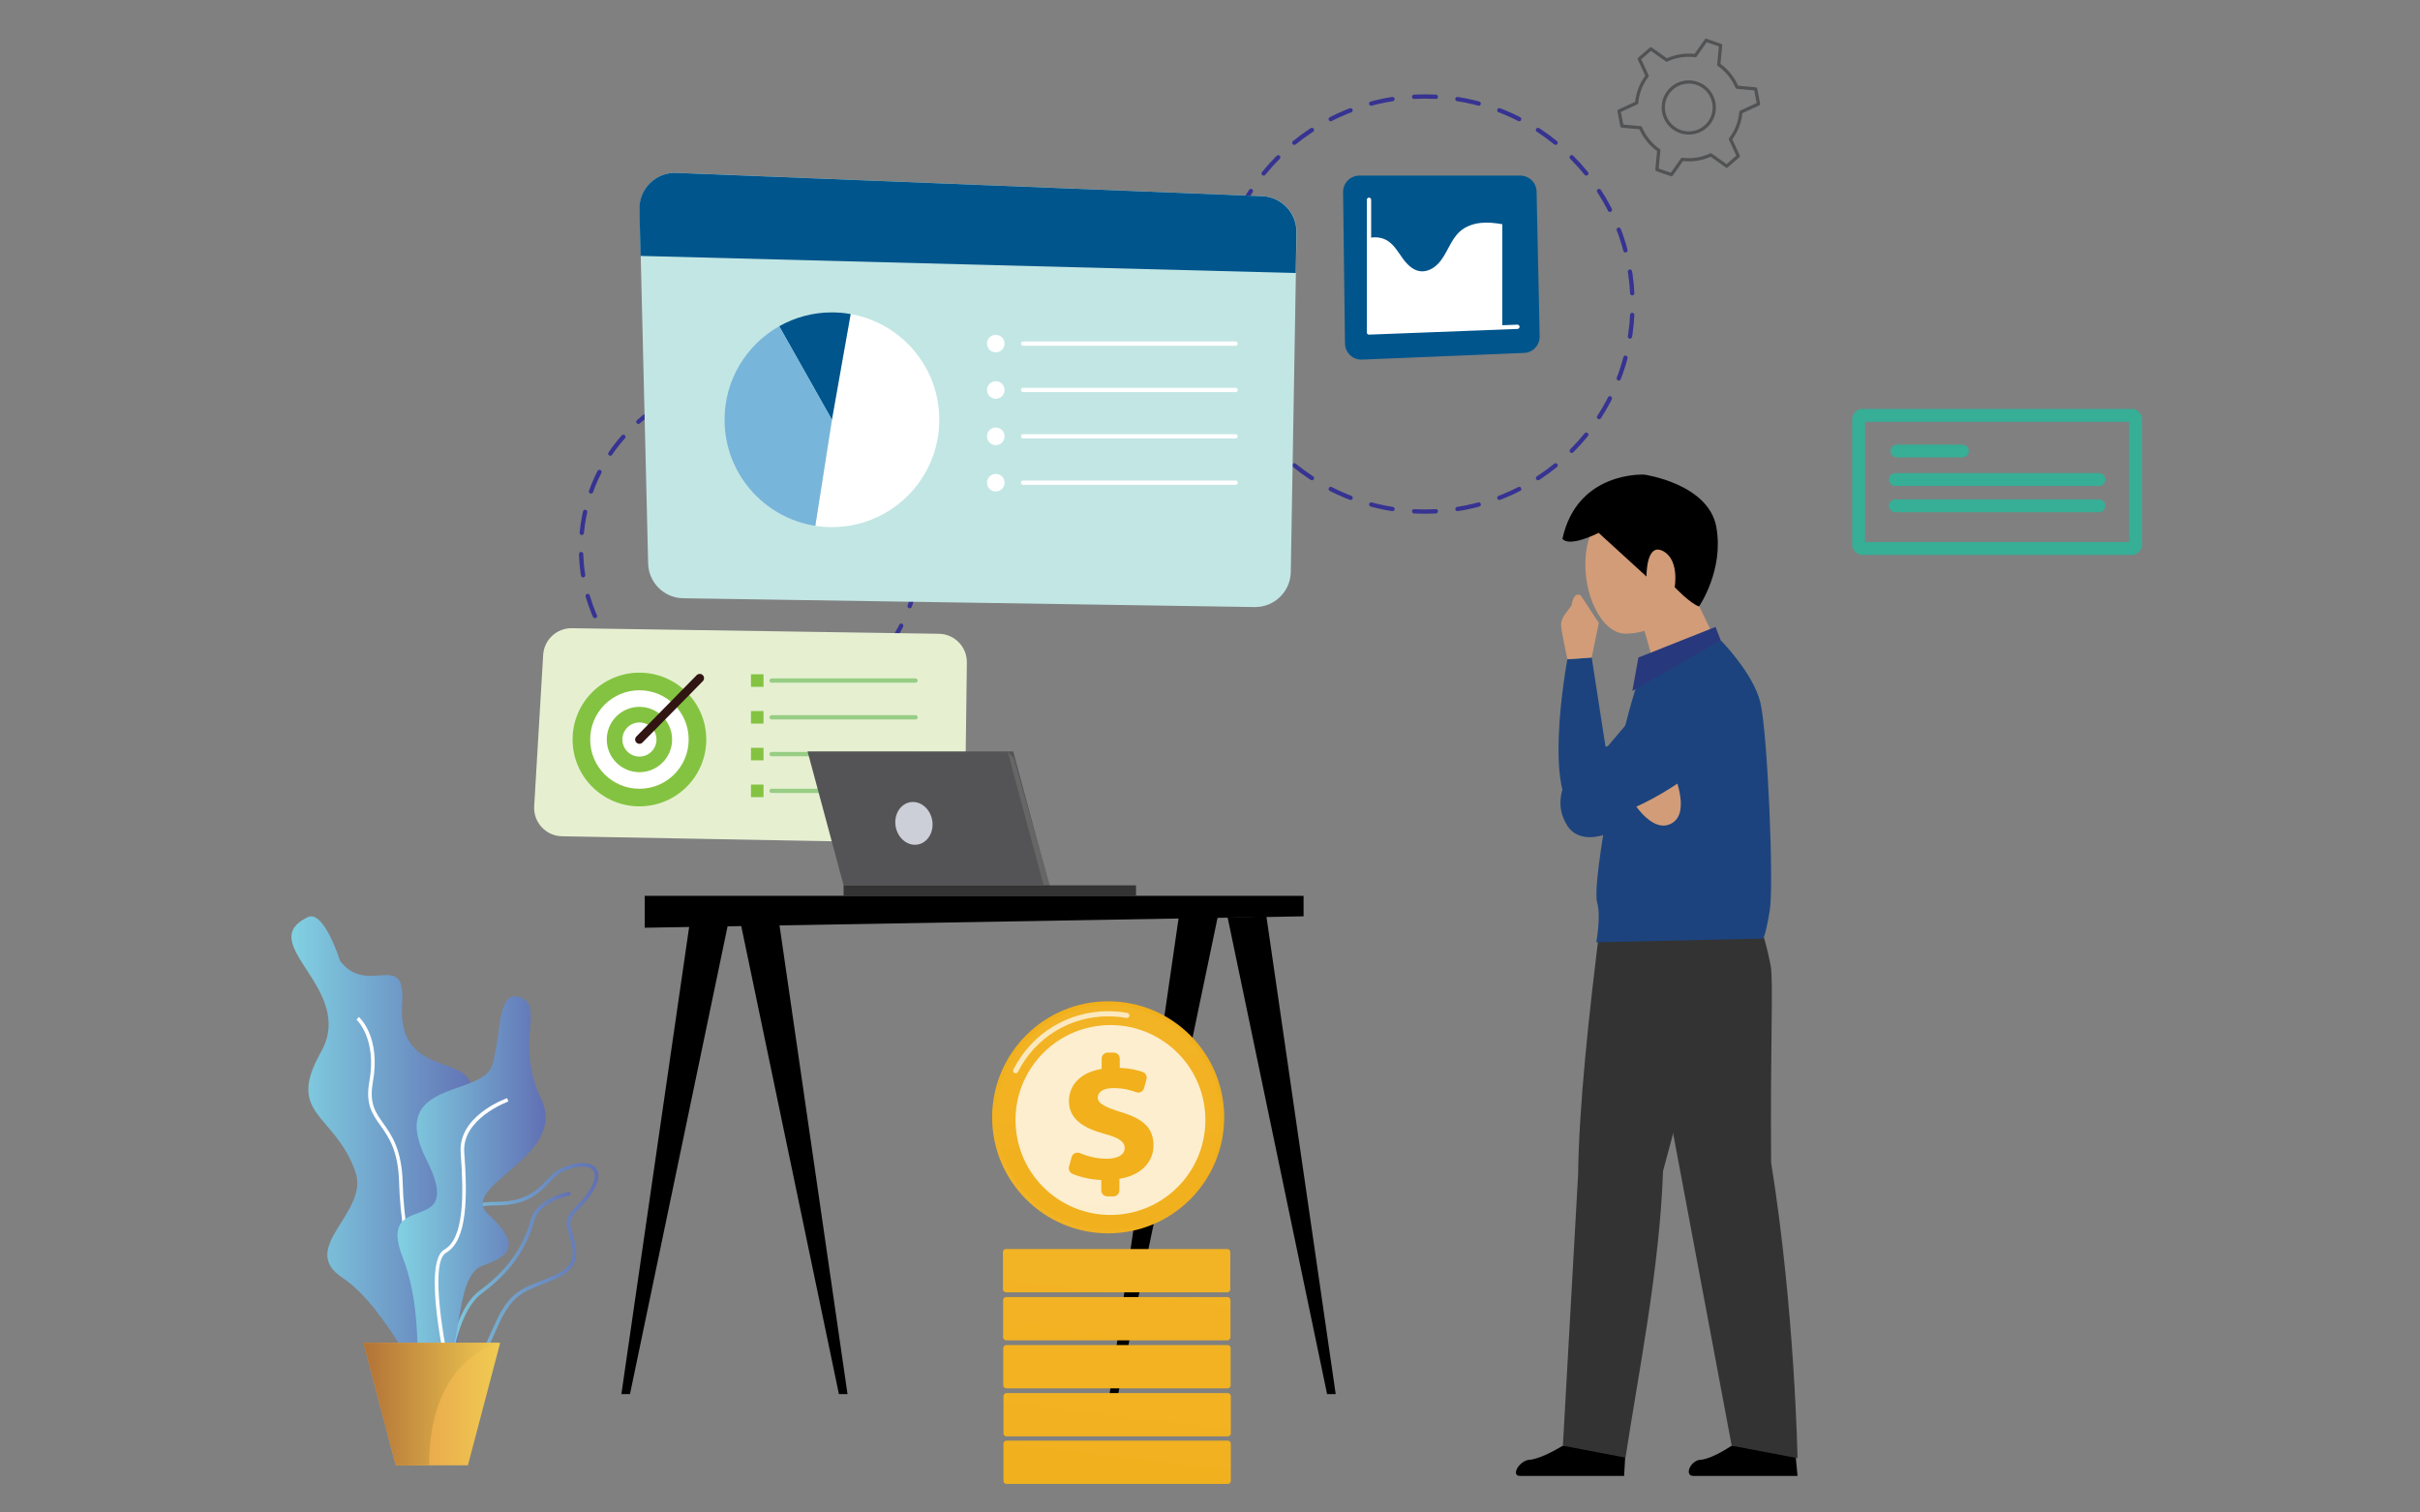 <?xml version="1.0" encoding="utf-8"?>
<!-- Generator: Adobe Illustrator 27.2.0, SVG Export Plug-In . SVG Version: 6.00 Build 0)  -->
<svg version="1.1" id="Layer_1" xmlns="http://www.w3.org/2000/svg" xmlns:xlink="http://www.w3.org/1999/xlink" x="0px" y="0px"
	 viewBox="0 0 2880 1800" style="enable-background:new 0 0 2880 1800;" xml:space="preserve">
<rect x="0" y="0" width="2880" height="1800" fill="#808080" stroke="none"/>
<style type="text/css">
	.st0{fill:none;stroke:#A8D6F2;stroke-width:2.558;stroke-linecap:round;stroke-linejoin:round;stroke-miterlimit:10;}
	.st1{fill:none;stroke:#37AE96;stroke-width:15.351;stroke-linecap:round;stroke-linejoin:round;stroke-miterlimit:10;}
	.st2{fill:none;stroke:#515254;stroke-width:3.838;stroke-linecap:round;stroke-linejoin:round;stroke-miterlimit:10;}
	.st3{fill:none;stroke:#363392;stroke-width:5.117;stroke-linecap:round;stroke-miterlimit:10;stroke-dasharray:25.328,25.328;}
	.st4{fill:none;stroke:#363392;stroke-width:5.117;stroke-linecap:round;stroke-miterlimit:10;stroke-dasharray:25.87,25.87;}
	.st5{fill:#C2E6E4;}
	.st6{fill:#00558C;}
	.st7{fill:#FFFFFF;}
	.st8{fill:#78B5DA;}
	.st9{fill:none;stroke:#FFFFFF;stroke-width:5.117;stroke-linecap:round;stroke-linejoin:round;stroke-miterlimit:10;}
	.st10{fill:#E6F0D1;}
	.st11{fill:#84C341;}
	.st12{fill:none;stroke:#311513;stroke-width:10.234;stroke-linecap:round;stroke-linejoin:round;stroke-miterlimit:10;}
	.st13{fill:none;stroke:#97CD84;stroke-width:5.117;stroke-linecap:round;stroke-linejoin:round;stroke-miterlimit:10;}
	.st14{fill:#545456;}
	.st15{fill:#666666;}
	.st16{fill:#333333;}
	.st17{fill:#CCCED8;}
	.st18{fill:#D29C78;}
	.st19{fill:#1C437D;}
	.st20{fill:#28387C;}
	.st21{fill:url(#SVGID_1_);}
	.st22{fill:url(#SVGID_00000037670733557052936340000000553663405820631999_);}
	.st23{fill:url(#SVGID_00000178883620008719429190000001138686371657919639_);}
	.st24{fill:url(#SVGID_00000079482322441301997310000006700864777542219671_);}
	.st25{fill:url(#SVGID_00000177475019386356705670000009295449243347114372_);}
	.st26{fill:url(#SVGID_00000177471126092205676260000017976122068623445391_);}
	.st27{fill:url(#SVGID_00000008130626099136977810000012582044486363509679_);}
	.st28{opacity:0.7;fill:#FFFFFF;}
	.st29{opacity:0.78;fill:#FFFFFF;}
	.st30{fill:url(#SVGID_00000085219618445008108220000014766060953288152981_);}
	.st31{fill:url(#SVGID_00000037676697307168974620000010702325377607632270_);}
	.st32{fill:url(#SVGID_00000062168511812595243340000007382237292090147990_);}
	.st33{fill:url(#SVGID_00000000216807178269926540000013386013716776666244_);}
	.st34{fill:url(#SVGID_00000173871512254466011910000001319345368102040194_);}
	.st35{fill:url(#SVGID_00000031200650259172575090000009692159231532193679_);}
	.st36{fill:url(#SVGID_00000074413747582596504760000018163211871736764327_);}
</style>
<g>
	<g>
		<path class="st0" d="M1128.15,416.59H998.78c-1.63,0-2.96-1.33-2.96-2.96v-59.05c0-1.63,1.33-2.96,2.96-2.96h129.37
			c1.63,0,2.96,1.33,2.96,2.96v59.05C1131.11,415.27,1129.79,416.59,1128.15,416.59z"/>
		<line class="st0" x1="1014.55" y1="369.01" x2="1046.48" y2="369.01"/>
		<path class="st0" d="M1013.78,382.96c1.27,0,2.55,0,3.82,0h95.56"/>
		<path class="st0" d="M1013.78,395.77c1.27,0,2.55,0,3.82,0h95.56"/>
	</g>
	<g>
		<path class="st1" d="M2537.15,652.7h-320.79c-2.48,0-4.49-2.01-4.49-4.49V498.82c0-2.48,2.01-4.49,4.49-4.49h320.79
			c2.48,0,4.49,2.01,4.49,4.49v149.39C2541.64,650.69,2539.63,652.7,2537.15,652.7z"/>
		<line class="st1" x1="2257.52" y1="536.72" x2="2335.35" y2="536.72"/>
		<path class="st1" d="M2255.66,570.72c3.11,0,6.21,0,9.32,0h232.92"/>
		<path class="st1" d="M2255.66,601.93c3.11,0,6.21,0,9.32,0h232.92"/>
	</g>
	<g>
		<path class="st2" d="M2037.97,139.16c-6.21,15.57-23.86,23.15-39.43,16.95c-15.57-6.21-23.15-23.86-16.95-39.43
			c6.21-15.57,23.86-23.15,39.43-16.95C2036.59,105.94,2044.18,123.6,2037.97,139.16z"/>
		<path class="st2" d="M2068.7,185.73l-9.34-20.19c3.31-4.37,6.15-9.21,8.28-14.55c2.31-5.79,3.66-11.73,4.18-17.64l20.99-9.61
			l-3.5-17.94l-22.12-2c-4.47-10.64-11.9-20-21.68-26.84l2.18-23.03L2030.39,48l-12.82,18.19c-11.81-1.5-23.58,0.45-34.05,5.33
			l-18.87-13.41l-13.78,12l9.34,20.19c-3.31,4.37-6.15,9.21-8.28,14.55c-2.31,5.79-3.66,11.73-4.18,17.64l-20.99,9.61l3.5,17.94
			l22.12,2c4.47,10.64,11.9,20,21.68,26.84l-2.18,23.03l17.29,5.93l12.82-18.19c11.81,1.5,23.58-0.45,34.05-5.33l18.87,13.41
			L2068.7,185.73z"/>
	</g>
</g>
<g>
	<g>
		
			<ellipse transform="matrix(0.707 -0.707 0.707 0.707 -200.206 822.848)" class="st3" cx="893.16" cy="653.09" rx="201.55" ry="201.55"/>
	</g>
	<g>
		
			<ellipse transform="matrix(0.707 -0.707 0.707 0.707 241.001 1305.243)" class="st4" cx="1696.07" cy="361.71" rx="247.03" ry="247.04"/>
	</g>
	<g>
		<g>
			<path class="st5" d="M1543.04,276.46l-0.82,48.39l-6.08,355.95c-0.41,23.36-19.67,42-43.06,41.66l-680-10.48
				c-22.78-0.34-41.18-18.61-41.73-41.39l-8.84-366.09l-1.33-55.45c-0.58-24.48,19.63-44.36,44.08-43.37l697.07,27.73
				C1525.35,234.29,1543.41,253.44,1543.04,276.46z"/>
			<path class="st6" d="M1542.85,276.52l-0.82,48.39l-779.71-20.35l-1.33-55.45c-0.58-24.48,19.63-44.36,44.08-43.37l697.07,27.73
				C1525.16,234.35,1543.23,253.51,1542.85,276.52z"/>
		</g>
		<g>
			<g>
				<path class="st7" d="M1012.36,373.75l-22.3,125.79l-19.77,126.24c6.45,1,13.05,1.53,19.77,1.53
					c70.57,0,127.77-57.2,127.77-127.77C1117.83,436.59,1072.29,384.31,1012.36,373.75z"/>
				<path class="st6" d="M927.32,388.25l62.74,111.29l22.3-125.79c-7.24-1.28-14.69-1.98-22.3-1.98
					C967.25,371.77,945.86,377.78,927.32,388.25z"/>
				<path class="st8" d="M927.32,388.25c-38.81,21.93-65.03,63.54-65.03,111.29c0,63.84,46.82,116.74,108,126.24l19.77-126.24
					L927.32,388.25z"/>
			</g>
			<circle class="st7" cx="1185.06" cy="408.94" r="10.46"/>
			<line class="st9" x1="1217.61" y1="408.94" x2="1470.44" y2="408.94"/>
			<circle class="st7" cx="1185.06" cy="464.11" r="10.46"/>
			<line class="st9" x1="1217.61" y1="464.11" x2="1470.44" y2="464.11"/>
			<circle class="st7" cx="1185.06" cy="519.28" r="10.46"/>
			<line class="st9" x1="1217.61" y1="519.28" x2="1470.44" y2="519.28"/>
			<path class="st7" d="M1195.52,574.45c0,5.78-4.68,10.46-10.46,10.46c-5.78,0-10.46-4.68-10.46-10.46
				c0-5.78,4.68-10.46,10.46-10.46C1190.84,563.99,1195.52,568.67,1195.52,574.45z"/>
			<line class="st9" x1="1217.61" y1="574.45" x2="1470.44" y2="574.45"/>
		</g>
	</g>
	<g>
		<path class="st6" d="M1828.67,227.98c-0.23-10.55-8.84-18.98-19.39-18.98h-191.52c-10.81,0-19.53,8.84-19.39,19.64l2.3,180.2
			c0.14,10.93,9.27,19.58,20.19,19.13l192.89-7.94c10.55-0.43,18.82-9.23,18.59-19.79L1828.67,227.98z"/>
		<polyline class="st9" points="1805.81,388.93 1787.85,389.61 1629.22,395.68 1629.22,283.31 1629.22,237.75 		"/>
		<path class="st7" d="M1787.87,266.84l-0.02,122.77l-158.63,6.07V283.31c7.61-1.87,15.98-0.81,22.54,3.52
			c7.52,4.97,12.14,13.13,17.39,20.42c5.25,7.32,12.18,14.47,21.11,15.54c7.8,0.95,15.54-3.1,21.02-8.75
			c5.47-5.63,9.12-12.77,12.82-19.7c3.72-6.95,7.67-13.96,13.59-19.13c6.62-5.78,15.28-8.86,23.99-9.87
			C1770.39,264.36,1779.23,265.3,1787.87,266.84z"/>
	</g>
	<g>
		<path class="st10" d="M1117.37,754.26l-436.7-6.64c-18.08-0.28-33.18,13.73-34.25,31.79l-10.69,180.04
			c-1.14,19.17,13.91,35.44,33.11,35.79l445.05,8.24c18.74,0.35,34.18-14.62,34.42-33.35l2.33-181.64
			C1150.89,769.85,1136,754.54,1117.37,754.26z"/>
		<g>
			<circle class="st11" cx="760.98" cy="880.09" r="79.55"/>
			<circle class="st7" cx="760.98" cy="880.09" r="58.61"/>
			<circle class="st11" cx="760.98" cy="880.09" r="38.88"/>
			<path class="st7" d="M781.27,880.09c0,11.21-9.08,20.29-20.29,20.29c-11.21,0-20.29-9.08-20.29-20.29s9.08-20.29,20.29-20.29
				C772.19,859.8,781.27,868.89,781.27,880.09z"/>
			<line class="st12" x1="760.98" y1="880.09" x2="832.75" y2="807.09"/>
		</g>
		<g>
			<rect x="893.72" y="802.45" class="st11" width="14.94" height="14.94"/>
			<line class="st13" x1="918.27" y1="809.92" x2="1089.56" y2="809.92"/>
		</g>
		<g>
			<rect x="893.72" y="846.2" class="st11" width="14.94" height="14.94"/>
			<line class="st13" x1="918.27" y1="853.67" x2="1089.56" y2="853.67"/>
		</g>
		<g>
			<rect x="893.72" y="889.96" class="st11" width="14.94" height="14.94"/>
			<line class="st13" x1="918.27" y1="897.43" x2="1089.56" y2="897.43"/>
		</g>
		<g>
			<rect x="893.72" y="933.72" class="st11" width="14.94" height="14.94"/>
			<line class="st13" x1="918.27" y1="941.19" x2="1089.56" y2="941.19"/>
		</g>
	</g>
</g>
<g>
	<g>
		<g>
			<polygon points="1461.03,1092.08 1579.36,1659.12 1589.59,1659.12 1507.11,1090.51 			"/>
			<polygon points="880.05,1092.08 998.38,1659.12 1008.62,1659.12 926.13,1090.51 			"/>
			<polygon points="868.05,1092.08 749.73,1659.12 739.49,1659.12 821.98,1090.51 			"/>
			<polygon points="1449.03,1092.08 1330.71,1659.12 1320.47,1659.12 1402.95,1090.51 			"/>
			<polygon points="767.26,1066.15 1551.35,1066.15 1551.35,1090.51 767.26,1104.09 			"/>
		</g>
		<g id="XMLID_28_">
			<polygon id="XMLID_24_" class="st14" points="1248.75,1053.64 1003.95,1053.64 961.06,894.27 1205.85,894.27 			"/>
			<polygon id="XMLID_26_" class="st15" points="1249.3,1053.64 1242.02,1053.64 1199.13,894.27 1206.4,901.84 			"/>
			<rect id="XMLID_27_" x="1003.95" y="1053.64" class="st16" width="348" height="13.16"/>
			<path id="XMLID_29_" class="st17" d="M1109.34,975.88c2.58,13.89-5.04,26.95-17.02,29.17c-11.98,2.22-23.77-7.24-26.35-21.13
				c-2.58-13.89,5.04-26.95,17.02-29.17C1094.97,952.53,1106.76,961.99,1109.34,975.88z"/>
		</g>
	</g>
</g>
<g id="male_01_00000085250555564526775730000013373817820191052945_">
	<path class="st18" d="M1887.33,659.22c-4.89,46.1,18.34,95.25,47.57,94.9c40.09-0.49,91.94-33.49,96.83-79.59
		s-23.47-86.9-63.35-91.13C1928.51,579.17,1892.22,613.11,1887.33,659.22z"/>
	<g>
		<path d="M2135.81,1720.52c0,0-42.11-4.72-74.94,0c-27.23,17.98-38.97,16.93-38.97,16.93c-11.64,3.04-16.82,19.03-6.73,19.03
			h124.04L2135.81,1720.52z"/>
		<path d="M1934.93,1720.52c0,0-41.39-4.72-74.94,0c-29.99,17.98-41.57,16.93-41.57,16.93c-12.1,3.04-19.74,19.03-9.64,19.03h124.04
			L1934.93,1720.52z"/>
		<polygon class="st18" points="1973.51,808.68 2051.47,782.36 1994.99,664.75 1940.18,691.07 		"/>
		<path class="st19" d="M1896.12,891.18c0,0-60.48,44.31-30.96,91.34c22,35.04,92.42-2.91,92.42-43.68
			C1957.58,902.09,1929.29,880.43,1896.12,891.18z"/>
		<path class="st16" d="M2082.95,1073.61c0,0,14.54,25.21,24.27,75.43c3.46,17.84-0.59,98.55,0.56,234.49
			c28.28,175.78,31.42,351.82,31.42,351.82l-78.34-14.83l-119.92-639.58L2082.95,1073.61z"/>
		<path class="st16" d="M1905.61,1089.91c-15.4,120.68-26.53,229-27.53,308.01l-18.1,322.59l74.49,14.24
			c15.27-100.1,40.68-225.13,44.7-341.1l81.22-302.8L1905.61,1089.91z"/>
		<path class="st19" d="M2106.13,1083.72c-5.16,31.19-7.97,33.3-7.97,33.3l-198.44,4.38c0,0,5.9-31.49,0.91-47.78
			c-0.92-3.01-1.16-12.44,0.17-26.52c1.88-20.2,6.17-49.66,11.92-81.92c12.38-69.33,31.55-151.56,48.43-182.44l86.63-20.79
			c0,0,38.63,39.18,47.14,73.87C2103.44,870.5,2111.3,1052.55,2106.13,1083.72z"/>
		<path class="st18" d="M1990.24,916.28c0,0,23.3,50.19-0.9,63.64c-24.2,13.44-48.4-29.58-48.4-29.58L1990.24,916.28z"/>
		<path class="st19" d="M1894.26,782.52l16.77,108.31l52.2-61.45c0,0,46.91-47.57,84.57-4.63c37.66,42.95-21.14,85.89-21.14,85.89
			s-85.89,69.91-140.73,62.64c-54.84-7.27-20.61-188.72-20.61-188.72L1894.26,782.52z"/>
		<path class="st18" d="M1894.26,782.52l8.46-41.25l-21.57-32.75c0,0-8.03-5.92-10.99,12.26c-5.91,8.46-13.11,14.72-12.26,24.28
			c0.85,9.55,7.42,39.52,7.42,39.52L1894.26,782.52z"/>
		<polygon class="st20" points="2047.77,761.94 2041.63,746.08 1949.86,782.52 1942.65,822.36 		"/>
		<path d="M2021.98,721.73c0,0,29.93-43.09,20.57-94.6c-9.37-51.52-85.71-62.29-85.71-62.29s-79.62-4.68-97.41,76.34
			c8.43,10.77,43.09-7.02,43.09-7.02l56.97,51.99c0,0-0.67-40.75,19.42-30.44c20.09,10.3,14.09,43.09,14.09,43.09
			S2011.72,718.45,2021.98,721.73z"/>
	</g>
</g>
<g>
	<linearGradient id="SVGID_1_" gradientUnits="userSpaceOnUse" x1="1385.59" y1="1034.536" x2="1282.899" y2="1899.301">
		<stop  offset="0" style="stop-color:#F3B62E"/>
		<stop  offset="1" style="stop-color:#F1B01C"/>
	</linearGradient>
	<path class="st21" d="M1460.52,1537.96h-263.3c-2.01,0-3.63-1.63-3.63-3.63v-44.27c0-2.01,1.63-3.63,3.63-3.63h263.3
		c2.01,0,3.63,1.63,3.63,3.63v44.27C1464.15,1536.34,1462.52,1537.96,1460.52,1537.96z"/>
	
		<linearGradient id="SVGID_00000127756988454675621780000017882438225268695719_" gradientUnits="userSpaceOnUse" x1="1392.516" y1="1035.164" x2="1289.824" y2="1899.929">
		<stop  offset="0" style="stop-color:#F3B62E"/>
		<stop  offset="1" style="stop-color:#F1B01C"/>
	</linearGradient>
	<path style="fill:url(#SVGID_00000127756988454675621780000017882438225268695719_);" d="M1460.73,1595.12h-263.3
		c-2.01,0-3.63-1.63-3.63-3.63v-44.27c0-2.01,1.63-3.63,3.63-3.63h263.3c2.01,0,3.63,1.63,3.63,3.63v44.27
		C1464.36,1593.5,1462.74,1595.12,1460.73,1595.12z"/>
	
		<linearGradient id="SVGID_00000043416977129252998960000007974958713448841915_" gradientUnits="userSpaceOnUse" x1="1399.441" y1="1035.792" x2="1296.75" y2="1900.556">
		<stop  offset="0" style="stop-color:#F3B62E"/>
		<stop  offset="1" style="stop-color:#F1B01C"/>
	</linearGradient>
	<path style="fill:url(#SVGID_00000043416977129252998960000007974958713448841915_);" d="M1460.94,1652.28h-263.3
		c-2.01,0-3.63-1.63-3.63-3.63v-44.27c0-2.01,1.63-3.63,3.63-3.63h263.3c2.01,0,3.63,1.63,3.63,3.63v44.27
		C1464.58,1650.66,1462.95,1652.28,1460.94,1652.28z"/>
	
		<linearGradient id="SVGID_00000165220449892603914340000017414226050243628962_" gradientUnits="userSpaceOnUse" x1="1406.367" y1="1036.419" x2="1303.676" y2="1901.183">
		<stop  offset="0" style="stop-color:#F3B62E"/>
		<stop  offset="1" style="stop-color:#F1B01C"/>
	</linearGradient>
	<path style="fill:url(#SVGID_00000165220449892603914340000017414226050243628962_);" d="M1461.15,1709.44h-263.3
		c-2.01,0-3.63-1.63-3.63-3.63v-44.27c0-2.01,1.63-3.63,3.63-3.63h263.3c2.01,0,3.63,1.63,3.63,3.63v44.27
		C1464.79,1707.82,1463.16,1709.44,1461.15,1709.44z"/>
	
		<linearGradient id="SVGID_00000024704416276378979350000001990969701849947580_" gradientUnits="userSpaceOnUse" x1="1413.012" y1="1037.016" x2="1310.321" y2="1901.78">
		<stop  offset="0" style="stop-color:#F3B62E"/>
		<stop  offset="1" style="stop-color:#F1B01C"/>
	</linearGradient>
	<path style="fill:url(#SVGID_00000024704416276378979350000001990969701849947580_);" d="M1461.15,1766h-263.3
		c-2.01,0-3.63-1.63-3.63-3.63v-44.27c0-2.01,1.63-3.63,3.63-3.63h263.3c2.01,0,3.63,1.63,3.63,3.63v44.27
		C1464.79,1764.37,1463.16,1766,1461.15,1766z"/>
	<g>
		
			<linearGradient id="SVGID_00000102517368256953257130000017324769706963167412_" gradientUnits="userSpaceOnUse" x1="1129.858" y1="1549.036" x2="1315.072" y2="1334.056">
			<stop  offset="0" style="stop-color:#F3B62E"/>
			<stop  offset="1" style="stop-color:#F1B01C"/>
		</linearGradient>
		<circle style="fill:url(#SVGID_00000102517368256953257130000017324769706963167412_);" cx="1318.81" cy="1329.71" r="138.08"/>
		
			<linearGradient id="SVGID_00000078763820641387625100000003642629943964853401_" gradientUnits="userSpaceOnUse" x1="1342.329" y1="922.112" x2="1310.01" y2="1482.3">
			<stop  offset="0" style="stop-color:#F3B62E"/>
			<stop  offset="1" style="stop-color:#F1B01C"/>
		</linearGradient>
		<circle style="fill:url(#SVGID_00000078763820641387625100000003642629943964853401_);" cx="1318.81" cy="1329.71" r="133.49"/>
		<path class="st28" d="M1208.73,1277.32c-0.46,0-0.93-0.1-1.38-0.33c-1.51-0.76-2.12-2.6-1.35-4.11
			c21.62-42.84,64.85-69.46,112.81-69.46c7.66,0,15.32,0.69,22.78,2.05c1.66,0.3,2.77,1.9,2.46,3.56c-0.3,1.67-1.9,2.77-3.56,2.46
			c-7.1-1.29-14.39-1.95-21.68-1.95c-45.63,0-86.76,25.33-107.34,66.09C1210.93,1276.71,1209.85,1277.32,1208.73,1277.32z"/>
		
			<ellipse transform="matrix(0.991 -0.134 0.134 0.991 -166.856 189.396)" class="st29" cx="1321.72" cy="1332.62" rx="112.98" ry="112.98"/>
		<g>
			
				<linearGradient id="SVGID_00000132767366778233569620000013385628971569448106_" gradientUnits="userSpaceOnUse" x1="1484.161" y1="982.807" x2="1409.429" y2="1146.41">
				<stop  offset="0" style="stop-color:#F3B62E"/>
				<stop  offset="1" style="stop-color:#F1B01C"/>
			</linearGradient>
			<path style="fill:url(#SVGID_00000132767366778233569620000013385628971569448106_);" d="M1310.63,1416.62v-12.29
				c-12.81-0.51-25.49-3.54-34.49-7.48c-3.21-1.41-4.85-5.01-3.93-8.4l3.12-11.45c1.15-4.2,5.71-6.37,9.73-4.69
				c8.93,3.74,19.96,6.71,31.85,6.71c12.34,0,21.55-4.18,21.55-12.76c0-7.74-7.11-12.34-24.27-16.94
				c-24.48-6.69-42.05-17.36-42.05-38.91c0-19.46,14.23-34.31,38.91-38.28v-12.29c0-3.96,3.21-7.16,7.16-7.16h7.22
				c3.96,0,7.16,3.21,7.16,7.16v11.04c11.86,0.47,20.49,2.5,27.34,4.91c3.51,1.23,5.43,5.01,4.45,8.6l-2.87,10.59
				c-1.11,4.08-5.47,6.32-9.43,4.82c-6.31-2.38-15.22-4.87-26.81-4.87c-14.64,0-18.83,6.07-18.83,11.51
				c0,6.69,8.79,11.3,27.82,17.15c27.2,8.16,38.49,19.45,38.49,39.75c0,18.62-13.81,35.35-40.58,39.54v13.76
				c0,3.96-3.21,7.16-7.16,7.16h-7.22C1313.84,1423.78,1310.63,1420.57,1310.63,1416.62z"/>
		</g>
	</g>
</g>
<g>
	
		<linearGradient id="SVGID_00000083074385118669386450000016242547981823136933_" gradientUnits="userSpaceOnUse" x1="346.844" y1="1386.16" x2="569.87" y2="1386.16">
		<stop  offset="0" style="stop-color:#81D1E2"/>
		<stop  offset="1" style="stop-color:#6170B4"/>
	</linearGradient>
	<path style="fill:url(#SVGID_00000083074385118669386450000016242547981823136933_);" d="M366.33,1091.45
		c19.23-9.2,38.37,52.02,38.37,52.02c32.69,43.19,78.37-14.27,73.9,50.3c-7.82,112.98,130.04,35.53,66.44,153.48
		c-63.6,117.95,56.16,66.7,16.63,161.81c-39.53,95.11,11.7,208.55-47.76,161.93c0,0-52.37-114.83-106.37-150.36
		c-54-35.53,32.36-77.69,15.46-125.94c-24.54-70.09-83.67-67.34-41.04-142.65C424.6,1176.72,300.96,1122.72,366.33,1091.45z"/>
	<g>
		<path class="st7" d="M532.74,1627.78c-25.78-18.13-55.95-144.47-57.75-219.72c-0.92-38.55-12.32-54.61-22.37-68.78
			c-9.61-13.54-17.91-25.24-13.08-52.09c9.24-51.33-15.05-73.48-15.3-73.7l2.81-3.21c1.09,0.95,26.38,23.8,16.68,77.66
			c-4.51,25.09,2.93,35.59,12.35,48.87c9.89,13.94,22.2,31.29,23.16,71.14c1.93,80.76,32.77,200.05,55.94,216.33L532.74,1627.78z"/>
	</g>
	<g>
		
			<linearGradient id="SVGID_00000089565498326205675410000006646043275655786673_" gradientUnits="userSpaceOnUse" x1="510.45" y1="1510.612" x2="712.138" y2="1510.612">
			<stop  offset="0" style="stop-color:#81D1E2"/>
			<stop  offset="1" style="stop-color:#6170B4"/>
		</linearGradient>
		<path style="fill:url(#SVGID_00000089565498326205675410000006646043275655786673_);" d="M542.39,1637.15
			c-3.32,0-6.94-0.38-10.9-1.18c-9.94-2.01-16.45-7.25-19.37-15.58c-6.95-19.87,9.15-52.16,22.22-67.72
			c0.21-0.26,22.09-26.99,19.76-64.05c-0.39-6.21-1.03-11.96-1.6-17.03c-1.64-14.67-2.83-25.26,3.47-32.33
			c5.55-6.24,16.26-8.94,35.83-9.03c34.31-0.16,47.87-14.36,58.77-25.78c4.63-4.85,9-9.42,14.31-12.32l0,0
			c17.1-9.33,35.2-10.71,43.06-3.26c3.73,3.53,6.88,10.46,0.7,23.38c-5.64,11.8-12.97,19.27-18.86,25.28
			c-7.91,8.08-13.15,13.42-10.43,24.06c0.64,2.49,1.38,5.02,2.12,7.55c5.29,18.09,11.28,38.59-19.67,52.51
			c-6.57,2.95-12.56,5.3-17.84,7.37c-21.62,8.48-34.66,13.6-49.38,44.68c-2.85,6.02-5.37,11.72-7.8,17.23
			C575.17,1617.24,566.38,1637.14,542.39,1637.15z M666.92,1395.86c-4.74,2.58-8.69,6.72-13.27,11.53
			c-11.46,11.99-25.72,26.93-61.84,27.1c-17.99,0.08-28.06,2.43-32.66,7.6c-5.03,5.66-3.93,15.45-2.42,29.03
			c0.58,5.12,1.23,10.92,1.62,17.23c2.44,38.8-19.8,65.91-20.74,67.05c-12.93,15.4-27.59,46.06-21.46,63.58
			c2.38,6.8,7.83,11.12,16.18,12.81c29.16,5.89,37.21-12.35,50.55-42.58c2.44-5.54,4.97-11.27,7.85-17.34
			c15.44-32.61,29.86-38.27,51.68-46.83c5.24-2.06,11.17-4.39,17.65-7.29c27.57-12.39,22.6-29.41,17.33-47.42
			c-0.76-2.58-1.51-5.15-2.16-7.69c-3.32-12.96,3.23-19.64,11.51-28.1c5.96-6.08,12.72-12.97,18.06-24.14
			c2.8-5.85,5.11-13.8,0.21-18.44C698.56,1385.85,682.19,1387.52,666.92,1395.86L666.92,1395.86z"/>
	</g>
	<g>
		
			<linearGradient id="SVGID_00000036218555809442676630000002187184565160587149_" gradientUnits="userSpaceOnUse" x1="527.689" y1="1539.941" x2="679.069" y2="1539.941">
			<stop  offset="0" style="stop-color:#81D1E2"/>
			<stop  offset="1" style="stop-color:#6170B4"/>
		</linearGradient>
		<path style="fill:url(#SVGID_00000036218555809442676630000002187184565160587149_);" d="M531.95,1661.76l-4.26-0.23
			c0.21-4,5.58-98.28,43.44-125.88c41.53-30.27,54.63-62.8,60.86-84.64c7.35-25.73,44.75-32.61,46.34-32.89l0.74,4.2
			c-0.36,0.07-36.36,6.7-42.98,29.86c-6.41,22.45-19.86,55.87-62.45,86.92C537.41,1565.51,532,1660.8,531.95,1661.76z"/>
	</g>
	
		<linearGradient id="SVGID_00000058580600757217839280000003180202649332087204_" gradientUnits="userSpaceOnUse" x1="473.024" y1="1418.124" x2="649.321" y2="1418.124">
		<stop  offset="0" style="stop-color:#81D1E2"/>
		<stop  offset="1" style="stop-color:#6170B4"/>
	</linearGradient>
	<path style="fill:url(#SVGID_00000058580600757217839280000003180202649332087204_);" d="M618.5,1186.6
		c-26.9-9.23-21.32,42.63-32.68,81c-11.37,38.37-126.48,16.74-78.16,112.82c48.32,96.08-61.11,32.13-28.42,115.98
		c32.69,83.85,2.84,173.52,38.37,150.71c35.53-22.81,19.96-128.4,56.91-140.95c36.95-12.54,42.98-27.18,6.4-61.28
		c-36.59-34.11,95.86-67.97,63.17-136.84C611.4,1239.18,649.59,1197.26,618.5,1186.6z"/>
	<g>
		<path class="st7" d="M534.09,1643.1c-3.38-14.35-32.28-140.67-5.32-155.94c23.76-13.46,23.18-65.8,19.47-115.23
			c-3.29-43.75,52.91-64.2,55.31-65.05l1.42,4.02c-0.55,0.2-55.52,20.22-52.48,60.72c3.81,50.76,4.21,104.63-21.62,119.26
			c-20.48,11.6-1.63,113.11,7.37,151.25L534.09,1643.1z"/>
	</g>
	
		<linearGradient id="SVGID_00000127037997551804838410000004132783740690118546_" gradientUnits="userSpaceOnUse" x1="432.57" y1="1670.994" x2="595.25" y2="1670.994">
		<stop  offset="0" style="stop-color:#E59047"/>
		<stop  offset="1" style="stop-color:#F0CB52"/>
	</linearGradient>
	<polygon style="fill:url(#SVGID_00000127037997551804838410000004132783740690118546_);" points="595.25,1598.12 556.84,1743.87 
		470.98,1743.87 432.57,1598.12 	"/>
	
		<linearGradient id="SVGID_00000179643154212287566040000002543539312065937335_" gradientUnits="userSpaceOnUse" x1="432.57" y1="1670.994" x2="595.25" y2="1670.994">
		<stop  offset="0" style="stop-color:#B27237"/>
		<stop  offset="1" style="stop-color:#F0CB52"/>
	</linearGradient>
	<path style="fill:url(#SVGID_00000179643154212287566040000002543539312065937335_);" d="M595.25,1598.12
		c0,0-84.57,15.88-84.57,145.74h-39.7l-38.41-145.74H595.25z"/>
</g>
</svg>
